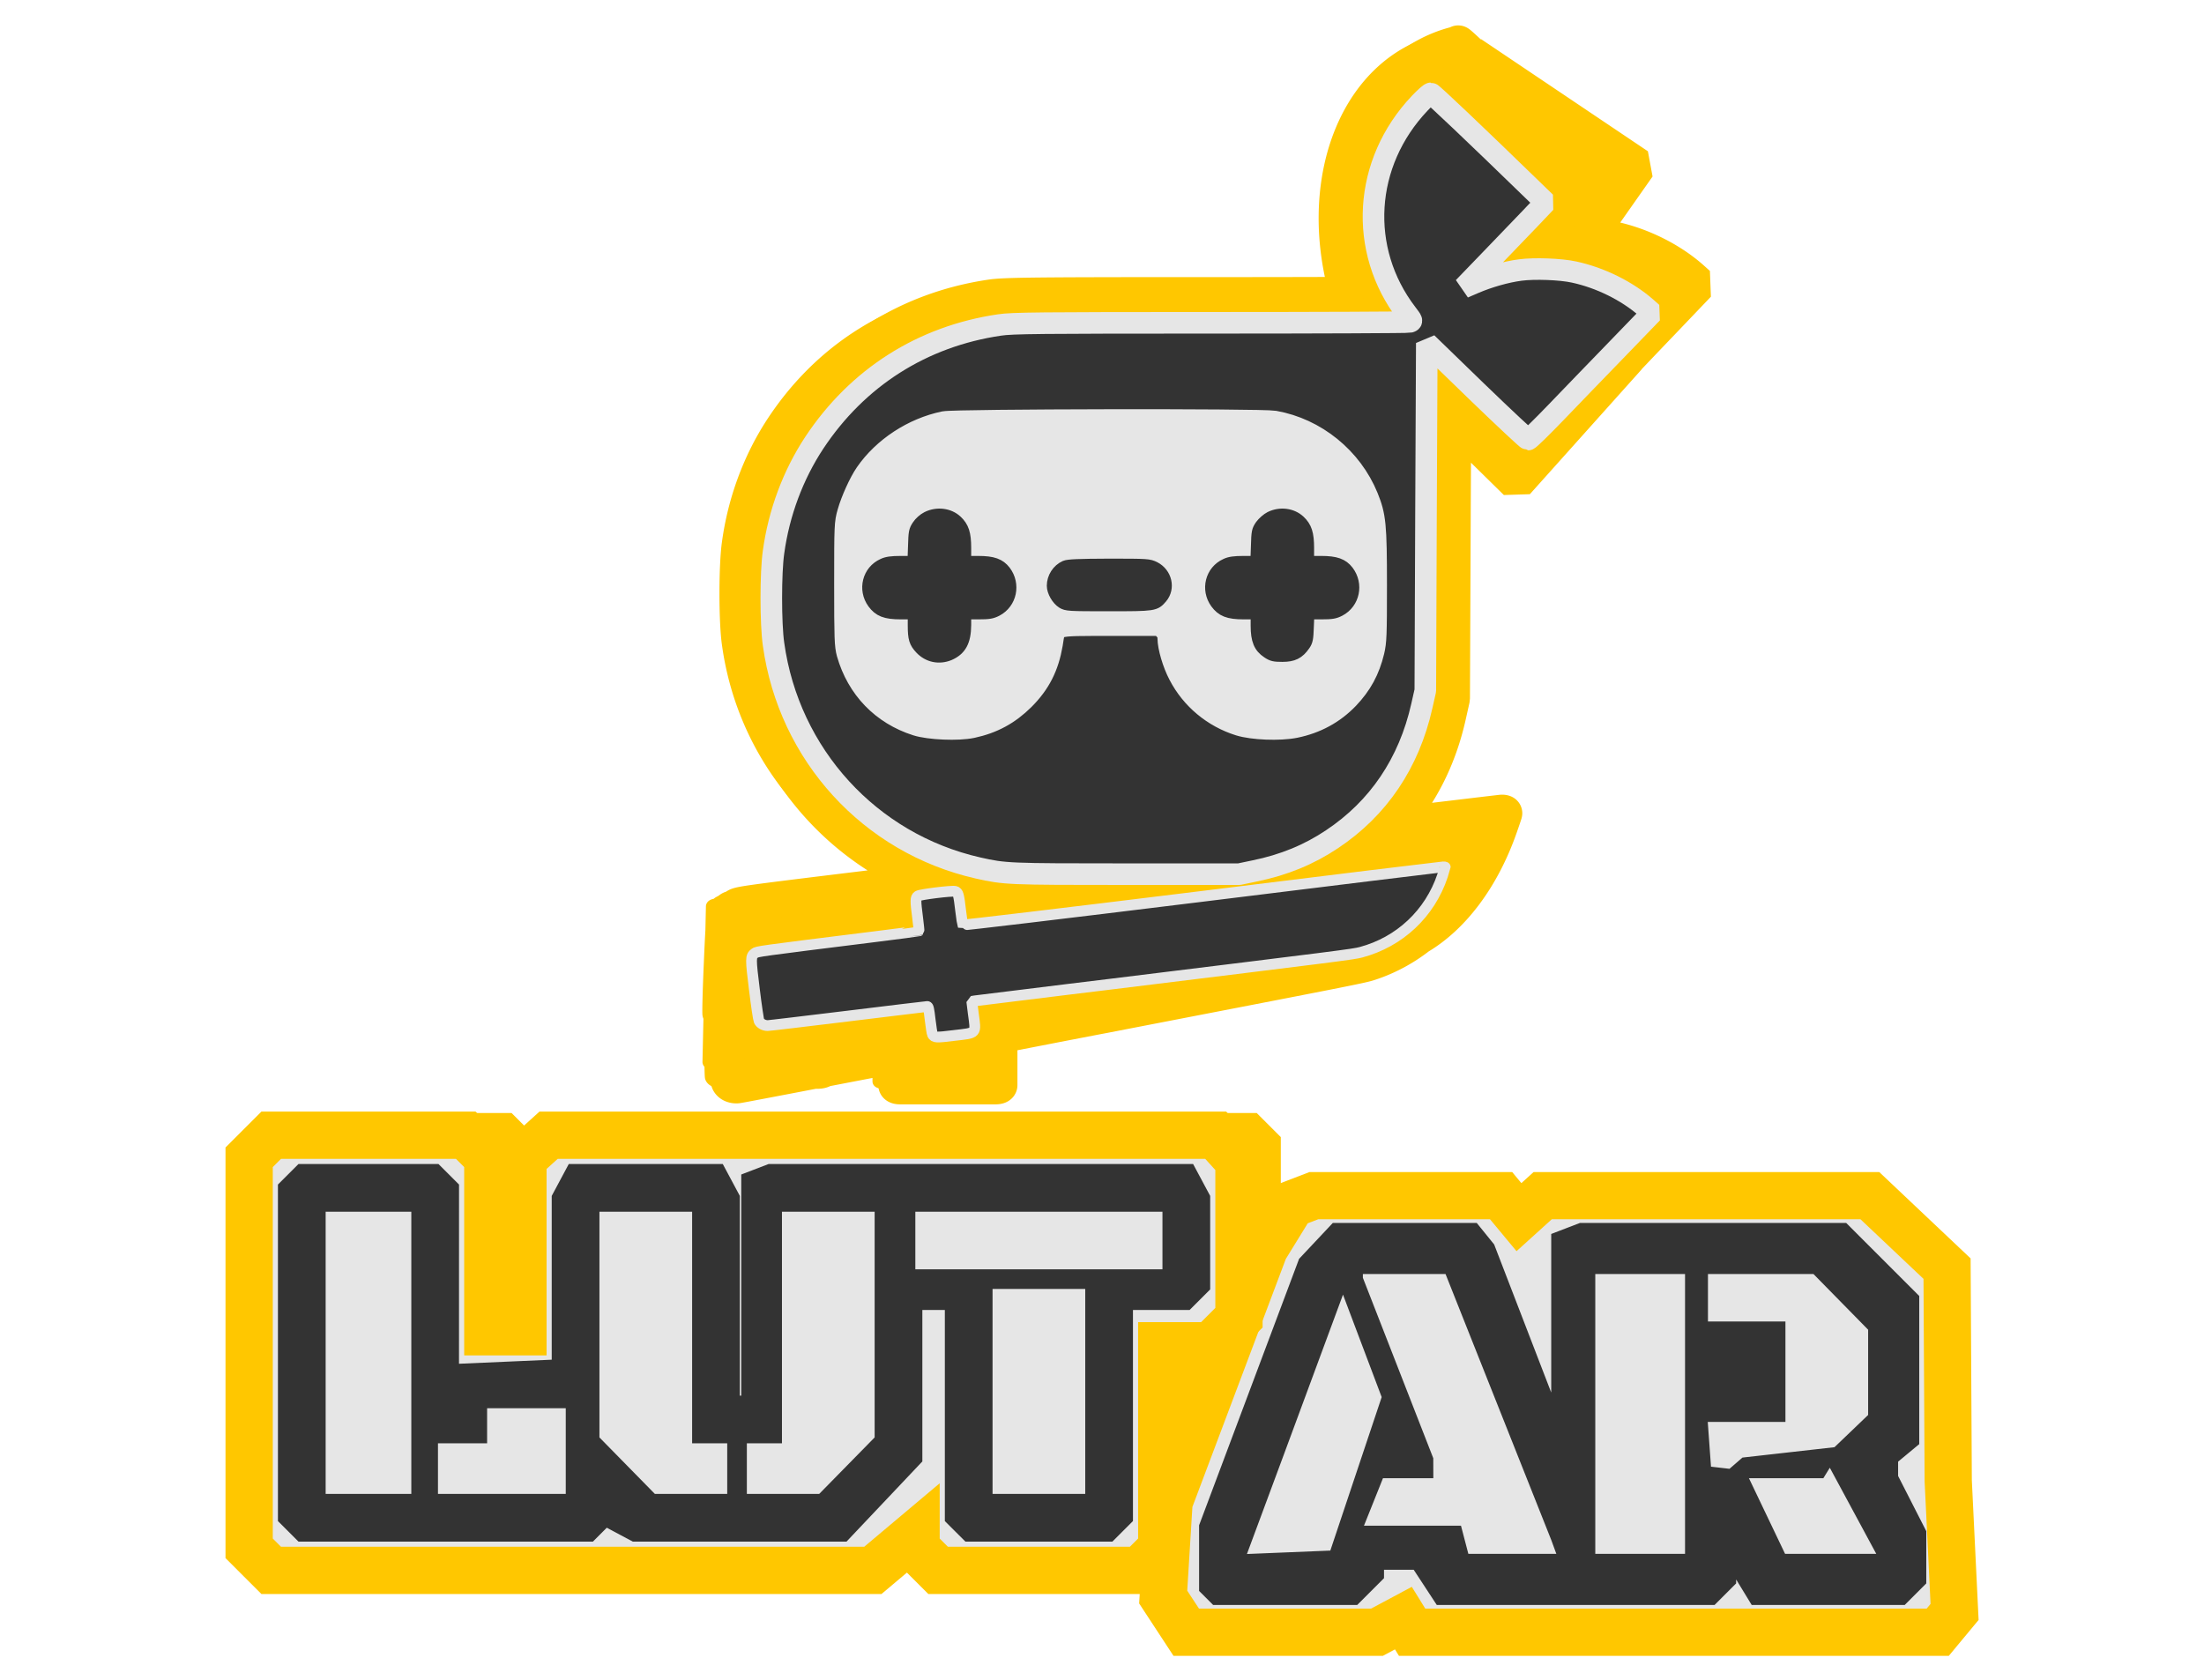 <?xml version="1.0" encoding="UTF-8" standalone="no"?>
<!-- Created with Inkscape (http://www.inkscape.org/) -->

<svg
   version="1.1"
   id="svg2"
   width="97.955"
   height="74.697"
   viewBox="0 0 97.955 74.697"
   sodipodi:docname="logo-full-vertical.svg"
   inkscape:version="1.1.2 (0a00cf5339, 2022-02-04)"
   xmlns:inkscape="http://www.inkscape.org/namespaces/inkscape"
   xmlns:sodipodi="http://sodipodi.sourceforge.net/DTD/sodipodi-0.dtd"
   xmlns="http://www.w3.org/2000/svg"
   xmlns:svg="http://www.w3.org/2000/svg">
  <defs
     id="defs6" />
  <sodipodi:namedview
     id="namedview4"
     pagecolor="#ffffff"
     bordercolor="#000000"
     borderopacity="0.25"
     inkscape:pageshadow="2"
     inkscape:pageopacity="0.0"
     inkscape:pagecheckerboard="0"
     showgrid="false"
     inkscape:showpageshadow="false"
     showborder="false"
     fit-margin-top="0"
     fit-margin-left="0"
     fit-margin-right="0"
     fit-margin-bottom="0"
     inkscape:zoom="5.6171876"
     inkscape:cx="46.286508"
     inkscape:cy="16.111265"
     inkscape:window-width="1920"
     inkscape:window-height="1066"
     inkscape:window-x="0"
     inkscape:window-y="0"
     inkscape:window-maximized="1"
     inkscape:current-layer="svg2" />
  <g
     id="g827"
     transform="matrix(2.237,0,0,2.237,722.631,34.048)"
     inkscape:export-filename="/home/andrii/Documents/Projects/Lutar/Design/LogoNinja/Restyle/logo-text-darktheme-restyle_big.png"
     inkscape:export-xdpi="96"
     inkscape:export-ydpi="96"
     style="display:none;stroke:#e6e6e6;stroke-opacity:1">
    <path
       id="path843"
       style="display:inline;fill:#ffc700;fill-opacity:1;stroke:#ffc700;stroke-width:1.33;stroke-opacity:1"
       d="M 3.178,0 1.59,1.59 0,3.178 V 41.047 78.918 l 1.59,1.588 1.588,1.59 H 60.438 117.699 l 3.67,-3.156 3.668,-3.158 1.408,2.826 1.406,2.826 20.309,0.365 18.418,0.332 v 0.592 9.188 L 168.668,94 l 2.09,2.09 h 19.111 19.111 l 0.893,-1.445 0.895,-1.445 1.445,1.445 1.445,1.445 h 49.58 49.578 l 2.141,-3.268 2.143,-3.27 -0.828,-9.033 -0.828,-9.033 -0.693,-21.945 -0.695,-21.945 -6.861,-6.982 -6.861,-6.982 H 268.967 237.6 l -1.453,1.453 -1.453,1.453 -2.717,-1.453 -2.715,-1.453 h -18.639 -18.641 l -3.186,4.322 -2.096,2.844 V 19.752 4.162 L 184.619,2.08 182.539,0 H 119.17 55.803 L 53.721,2.08 51.641,4.162 V 20.619 37.076 H 48.33 45.02 V 20.127 3.178 L 43.432,1.59 41.842,0 H 22.51 Z M 172.135,57.648 h 0.342 l -0.342,0.918 z"
       transform="matrix(0.752,0,0,0.752,-107.425,21.759)" />
    <path
       style="display:inline;fill:#e6e6e6;fill-opacity:1;stroke:#e6e6e6;stroke-opacity:1"
       d="M 18.655,93.171 17,91.343 V 84.691 78.04 L 24.184,58.77 31.368,39.5 33.803,36.25 36.237,33 H 50.547 64.857 l 1.472,1.472 1.472,1.472 1.222,-1.472 L 70.245,33 h 23.662 23.662 l 5.258,5.324 5.258,5.324 -0.065,14.926 -0.065,14.926 1.108,4.5 1.108,4.5 -0.551,4.856 -0.551,4.856 -1.157,1.394 L 126.755,95 H 89.578 52.4 L 51.313,93.913 50.226,92.826 49.554,93.913 48.882,95 H 34.596 20.31 Z"
       id="path841" />
    <path
       style="display:inline;opacity:1;fill:#e6e6e6;fill-opacity:1;stroke:#ffc700;stroke-width:6.705;stroke-miterlimit:4;stroke-dasharray:none;stroke-opacity:1"
       d="M 18.41,92.503 16.774,90.006 17.19,83.253 17.605,76.5 l 6.779,-18 6.779,-18 1.939,-3.151 1.939,-3.151 1.562,-0.599 L 38.164,33 h 13.296 13.296 l 1.266,1.525 1.266,1.525 1.685,-1.525 L 70.657,33 h 23.231 23.231 l 5.479,5.181 5.479,5.181 0.083,15.069 0.083,15.069 0.451,9.31 0.451,9.31 -1.195,1.44 L 126.755,95 H 89.437 52.118 L 51.498,93.997 50.879,92.995 49.005,93.997 47.131,95 H 33.589 20.046 Z"
       id="path839" />
    <path
       style="display:none;fill:#ffc700;fill-opacity:1;stroke:#e6e6e6;stroke-opacity:1"
       d="M 22.667,89.333 22,88.667 V 84.958 81.25 L 29.423,61.539 36.846,41.828 38.606,39.883 40.366,37.938 51.391,38.219 62.416,38.5 66.958,49.958 71.5,61.416 72,49.958 72.5,38.5 92.944,38.229 113.388,37.957 l 4.806,4.734 4.806,4.734 v 10.459 10.459 l -1.566,1.731 -1.566,1.731 2.566,5.065 L 125,81.934 V 84.767 87.6 l -1.2,1.2 -1.2,1.2 H 111.279 99.957 L 98.75,87.35 97.543,84.701 96.977,87.1 96.411,89.5 75.617,89.771 54.824,90.041 54.295,88.021 53.767,86 h -3.143 -3.143 l -1.249,2 -1.249,2 H 34.158 23.333 Z M 44.525,72.75 48.131,61.5 45.294,53.789 42.457,46.078 35.348,65.039 28.24,84 h 6.34 6.34 z M 73,83.715 V 83.431 L 65.194,63.965 57.388,44.5 51.194,44.202 45,43.905 45.002,44.702 45.004,45.5 50.002,58.313 55,71.126 v 0.377 0.377 L 51.344,72.19 47.689,72.5 46.397,76.25 45.105,80 h 6.831 6.831 l 0.523,2 0.523,2 H 66.406 73 Z M 91,64 V 44 H 84.5 78 v 20 20 h 6.5 6.5 z m 26.987,19.25 -0.013,-0.75 -3.349,-5.879 -3.349,-5.879 -0.698,1.129 L 109.882,73 H 104.941 100 v 0.565 0.565 l 2.123,4.935 L 104.246,84 H 111.123 118 l -0.013,-0.75 z m -18.638,-12.193 2.479,-0.943 5.128,-0.411 5.128,-0.411 2.957,-2.833 L 118,63.626 V 58.021 52.416 L 113.712,48.208 109.424,44 H 101.712 94 v 3.448 3.448 L 99.25,51.198 104.5,51.5 V 58 64.5 L 99.25,64.802 94,65.105 V 68.552 72 h 1.435 1.435 z M 99,58 v -1 h -1 -1 v 1 1 h 1 1 z"
       id="path837" />
    <path
       style="display:none;fill:#ffc700;fill-opacity:1;stroke:#e6e6e6;stroke-opacity:1"
       d="M 23.2,88.8 22,87.6 V 84.82 82.04 L 29.19,62.77 36.38,43.5 38.378,40.75 40.376,38 h 10.189 10.189 l 1.168,1.407 1.168,1.407 L 67.501,51.657 71.912,62.5 71.956,52.184 72,41.869 73.035,39.934 74.07,38 h 19.752 19.752 l 4.712,4.784 L 123,47.569 v 9.993 9.993 l -1.536,2.192 -1.536,2.192 2.088,4.093 2.088,4.093 -0.302,4.687 L 123.5,89.5 111.743,89.782 99.986,90.064 98.764,87.382 97.543,84.701 96.977,87.1 96.411,89.5 76.227,89.771 56.043,90.041 54.781,88.021 53.519,86 H 50.295 47.07 L 46,88 44.93,90 H 34.665 24.4 Z M 44.444,73.61 48,62.22 48.005,61.36 48.01,60.5 45.341,53.167 42.672,45.835 41.922,47.176 41.171,48.516 34.586,66.085 28,83.653 V 84.326 85 h 6.444 6.444 z M 72.966,83.75 72.931,82.5 65.196,63 57.46,43.5 50.73,43.204 44,42.909 l 0.01,0.296 0.01,0.296 5.421,14 5.421,14 -3.836,0.303 -3.836,0.303 -0.591,2.354 -0.591,2.354 -0.611,1.593 L 44.786,80 h 6.628 6.628 l 1.139,2.5 1.139,2.5 H 66.661 73 Z M 91.5,64 V 43.5 L 84.75,43.204 78,42.909 V 64 85.091 L 84.75,84.796 91.5,84.5 Z m 27.326,20.25 -0.341,-0.75 -3.166,-6.069 -3.166,-6.069 -6.327,0.439 -6.327,0.439 -0.315,0.279 -0.315,0.279 3.08,6.101 L 105.029,85 h 7.069 7.069 z M 100.5,71.052 l 4,-0.899 3.5,-0.267 3.5,-0.267 3.25,-3.006 3.25,-3.006 V 57.512 51.416 L 113.712,47.208 109.424,43 H 101.712 94 v 4 4 h 5 5 v 6.5 6.5 h -5 -5 v 4 4 l 1.25,-0.024 1.25,-0.024 4,-0.899 z M 99,58 v -1 h -1 -1 v 1 1 h 1 1 z"
       id="path835" />
    <path
       style="display:none;fill:#ffc700;fill-opacity:1;stroke:#e6e6e6;stroke-opacity:1"
       d="m 22.935,87.878 -1.136,-2.122 0.621,-3.107 0.621,-3.107 L 29.602,62.021 36.163,44.5 38.163,41.25 40.163,38 h 10.296 10.296 l 1.03,1.25 1.03,1.25 4.843,12 4.843,12 0.5,-13 0.5,-13 19.944,-0.272 19.944,-0.272 4.806,4.734 L 123,47.425 v 9.883 9.883 l -1.65,2.793 -1.65,2.793 2.207,3.57 2.207,3.57 -0.306,4.791 L 123.5,89.5 112.645,89.785 101.789,90.07 100.283,88.82 98.776,87.569 97.952,85.535 97.127,83.5 97.063,85.55 97,87.6 95.8,88.8 94.6,90 H 75.308 56.017 L 54.768,88 53.519,86 H 50.295 47.07 L 46,88 44.93,90 H 34.5 24.07 Z M 44.768,73.209 48.713,61.418 45.689,53.676 42.666,45.934 41.991,46.717 41.316,47.5 l -6.673,18 -6.673,18 0.015,0.75 L 28,85 h 6.412 6.412 z M 73.833,84.11 73.5,83.22 65.5,63.117 57.5,43.015 50.75,43.007 44,43 v 0.44 0.44 L 49.408,57.94 54.815,72 H 51.006 47.196 L 46.098,75.149 45,78.298 V 79.149 80 h 6.525 6.525 L 59,82.5 59.95,85 h 7.108 7.108 z M 92,64 V 43 h -7 -7 v 21 21 h 7 7 z m 27,20.393 v -0.607 l -3.75,-6.962 -3.75,-6.962 3.25,-2.754 3.25,-2.754 V 57.965 51.576 L 113.792,47.288 109.584,43 H 101.792 94 v 4.5 4.5 h 5 5 v 6 6 h -5 -5 v 4.128 4.128 l 4.25,-0.68 4.25,-0.68 4.406,-0.605 4.406,-0.605 -0.715,1.157 L 109.882,72 H 104.441 99 v 0.434 0.434 l 2.631,6.066 L 104.261,85 H 111.631 119 Z M 99,58 v -1 h -1 -1 v 1 1 h 1 1 z"
       id="path833" />
    <path
       style="display:none;fill:#ffc700;fill-opacity:1;stroke:#e6e6e6;stroke-opacity:1"
       d="M 23.667,89.333 23,88.667 23.006,84.083 23.013,79.5 29.943,61.132 36.874,42.763 39.111,40.382 41.349,38 h 9.703 9.703 l 1.03,1.25 1.03,1.25 4.843,12 4.843,12 0.5,-13 0.5,-13 19.77,-0.271 19.77,-0.271 4.98,4.658 L 123,47.274 V 57.514 67.755 L 121.5,69 l -1.5,1.245 0.004,1.628 0.004,1.628 2.047,3.357 2.047,3.357 -0.3,4.643 L 123.5,89.5 112.255,89.783 101.01,90.065 99.009,86.783 97.007,83.5 97.004,85.55 97,87.6 95.8,88.8 94.6,90 H 75.415 56.23 L 54.592,87.5 52.954,85 H 49.977 47 v 0.929 0.929 L 45.429,88.429 43.857,90 H 34.095 24.333 Z M 45.109,73.07 48.817,61.639 45.908,53.751 43,45.864 42.97,45.182 42.939,44.5 42.029,46.055 41.118,47.611 35.148,63.555 29.177,79.5 28.097,82.294 27.016,85.087 34.209,84.794 41.401,84.5 Z M 73.725,83.75 73.237,82.5 65.468,62.75 57.699,43 H 50.849 44 l 0.002,0.75 0.002,0.75 4.998,12.813 L 54,70.126 V 71.063 72 H 50.598 47.196 L 46.098,75.149 45,78.298 V 79.649 81 h 6.465 6.465 L 59,83 l 1.07,2 h 7.072 7.072 z M 92,63.956 V 42.912 L 84.75,43.206 77.5,43.5 77.228,62.971 76.955,82.441 77.446,83.721 77.937,85 H 84.969 92 Z m 27,20.519 v -0.525 l -3.445,-6.841 -3.445,-6.841 2.945,-2.821 L 118,64.626 v -6.605 -6.605 l -4.334,-4.253 -4.334,-4.253 -7.916,0.295 L 93.5,43.5 v 4 4 l 5.25,0.302 5.25,0.302 V 58 63.895 L 98.75,64.198 93.5,64.5 v 4 4 l 2.591,0.301 2.591,0.301 2.843,5.949 L 104.368,85 H 111.684 119 Z M 99.083,71.625 99.5,71.25 l 5.862,-0.711 5.862,-0.711 -0.671,1.086 L 109.882,72 h -5.608 -5.608 z M 99,58 v -1 h -1 -1 v 1 1 h 1 1 z"
       id="path831" />
    <path
       style="display:inline;fill:#333333;fill-opacity:1;stroke:#333333;stroke-width:2.256;stroke-miterlimit:4;stroke-dasharray:none;stroke-opacity:1"
       d="M 23.667,89.333 23,88.667 V 84.341 80.015 L 30.023,61.297 37.046,42.579 39.198,40.29 41.349,38 h 9.703 9.703 l 1.012,1.25 1.012,1.25 4.238,11 4.238,11 0.872,0.95 L 73,64.4 V 51.807 39.214 L 74.582,38.607 76.164,38 h 18.561 18.561 l 4.857,4.857 L 123,47.714 V 57.735 67.755 L 121.5,69 120,70.245 v 1.417 1.417 L 122,77 l 2,3.92 V 84.26 87.6 l -1.2,1.2 -1.2,1.2 H 111.285 100.971 L 98.989,86.75 97.007,83.5 97.004,85.55 97,87.6 95.8,88.8 94.6,90 H 75.415 56.23 L 54.592,87.5 52.954,85 H 49.977 47 v 0.929 0.929 L 45.429,88.429 43.857,90 H 34.095 24.333 Z M 45.161,73.042 48.994,61.585 45.846,53.243 42.698,44.902 42.003,45.701 41.308,46.5 37.055,58 32.802,69.5 29.91,77.294 27.018,85.087 34.174,84.794 41.329,84.5 Z M 73.572,83.25 72.931,81.5 65.281,62.25 57.631,43 H 50.815 44 v 0.937 0.937 L 48.998,57.687 53.996,70.5 l 0.002,0.75 L 54,72 H 50.609 47.217 L 45.609,76.02 44,80.04 V 80.52 81 h 7.094 7.094 l 0.523,2 0.523,2 h 7.49 7.49 z M 92,64 V 43 H 84.5 77 v 21 21 h 7.5 7.5 z m 23.968,13.678 -3.949,-7.322 2.991,-2.865 L 118,64.626 V 58.101 51.576 L 113.792,47.288 109.584,43 H 101.292 93 v 4.5 4.5 h 5.5 5.5 v 6 6 h -5.557 -5.557 l 0.307,4.25 0.307,4.25 2.591,0.301 2.591,0.301 2.843,5.949 L 104.368,85 h 7.775 7.775 z M 99.083,71.639 99.5,71.278 l 5.819,-0.656 5.819,-0.656 -0.628,1.017 L 109.882,72 h -5.608 -5.608 z M 99,58 v -1 h -1 -1 v 1 1 h 1 1 z"
       id="path829"
       inkscape:export-filename="/home/andrii/Documents/Projects/Lutar/Design/LogoNinja/Restyle/logo-text-white-restyle.png"
       inkscape:export-xdpi="96"
       inkscape:export-ydpi="96" />
  </g>
  <g
     id="g827-3"
     transform="matrix(2.227,0,0,2.227,414.209,15.087)"
     inkscape:export-filename="/home/andrii/Documents/Projects/Lutar/Design/LogoNinja/Restyle/logo-text-darktheme-restyle_big.png"
     inkscape:export-xdpi="96"
     inkscape:export-ydpi="96"
     style="display:none">
    <path
       style="display:none;fill:#ffc700;fill-opacity:1"
       d="M 26.571,93.429 25,91.857 V 64 36.143 L 26.571,34.571 28.143,33 H 42.371 56.6 l 1.2,1.2 1.2,1.2 V 48.2 61 H 61.5 64 V 48.571 36.143 L 65.571,34.571 67.143,33 H 115 162.857 l 1.571,1.571 L 166,36.143 V 48.015 59.887 L 163.777,61.443 161.555,63 H 158.277 155 V 77.429 91.857 L 153.429,93.429 151.857,95 H 137.5 123.143 L 121.571,93.429 120,91.857 V 90.84 89.822 L 116.923,92.411 113.847,95 H 70.995 28.143 Z"
       id="path841-7" />
    <path
       style="display:inline;fill:#e6e6e6;fill-opacity:1;stroke:#ffc700;stroke-width:6.735;stroke-miterlimit:4;stroke-dasharray:none;stroke-opacity:1"
       d="M 26.571,93.429 25,91.857 V 64 36.143 L 26.571,34.571 28.143,33 H 42 55.857 L 57.429,34.571 59,36.143 V 48.571 61 H 61.5 64 V 48.655 36.31 L 65.829,34.655 67.657,33 h 47.516 47.516 l 1.655,1.829 L 166,36.657 V 47.829 59 l -2,2 -2,2 H 158.5 155 V 77.429 91.857 L 153.429,93.429 151.857,95 H 137.5 123.143 L 121.571,93.429 120,91.857 V 90.84 89.822 L 116.923,92.411 113.847,95 H 70.995 28.143 Z"
       id="path839-5" />
    <path
       style="display:none;fill:#ffc700;fill-opacity:1"
       d="M 30.45,88.731 29.963,87.462 30.232,62.981 30.5,38.5 H 42 53.5 L 53.778,52.25 54.056,66 H 61.5 68.944 L 69.222,52.25 69.5,38.5 h 12 12 L 94.038,55 94.575,71.5 94.788,55.872 95,40.245 96.37,39.108 97.74,37.971 129.12,38.236 160.5,38.5 l 0.292,8.347 0.292,8.347 -1.164,1.403 L 158.755,58 h -4.352 -4.352 L 149.775,73.75 149.5,89.5 h -12 -12 L 125.225,73.75 124.949,58 H 122.475 120 V 69.288 80.575 L 115.216,85.288 110.431,90 H 94.416 78.4 L 77.313,88.913 76.226,87.826 75.554,88.913 74.882,90 H 52.91 30.937 Z M 49,64 V 44 H 42.5 36 v 20 20 h 6.5 6.5 z m 21,14 v -6 h -6 -6 v 2.5 2.5 h -3 -3 v 3.5 3.5 h 9 9 z m 23,2.5 V 77 H 90.5 88 V 60.5 44 H 81.5 75 V 60.208 76.416 L 78.703,80.208 82.406,84 H 87.703 93 Z M 110.208,80.297 114,76.594 V 60.297 44 H 107.5 101 V 60.5 77 H 98.5 96 v 3.5 3.5 h 5.208 5.208 z M 144,69.5 V 55 H 137.5 131 V 69.5 84 h 6.5 6.5 z M 155,48 V 44 H 137.5 120 v 4 4 h 17.5 17.5 z"
       id="path837-3" />
    <path
       style="display:none;fill:#ffc700;fill-opacity:1"
       d="M 30.45,88.731 29.963,87.462 30.232,62.981 30.5,38.5 H 42 53.5 L 53.778,52.25 54.056,66 H 61.528 69 V 53.2 40.4 l 1.2,-1.2 1.2,-1.2 h 10.1 10.1 l 1.2,1.2 1.2,1.2 0.2,15.55 L 94.4,71.5 94.95,56 95.5,40.5 96.309,39.25 97.118,38 H 127.859 158.6 l 1.2,1.2 1.2,1.2 v 7.765 7.765 L 159.066,56.965 157.131,58 h -3.54 -3.54 L 149.775,73.75 149.5,89.5 h -12 -12 L 125.225,73.75 124.949,58 H 122.475 120 V 69.143 80.286 L 115.143,85.143 110.286,90 H 94.343 78.4 L 77.313,88.913 76.226,87.826 75.554,88.913 74.882,90 H 52.91 30.937 Z M 49,63.954 V 42.909 L 42.25,43.204 35.5,43.5 35.23,64.25 34.959,85 H 41.98 49 Z M 70.5,78 V 71.5 L 64.25,71.202 58,70.905 V 73.952 77 H 54.5 51 v 4.036 4.036 L 60.75,84.786 70.5,84.5 Z M 93,81.07 V 77.139 L 90.75,76.82 88.5,76.5 88.226,59.75 87.952,43 H 81.476 75 V 59.712 76.424 L 79.208,80.712 83.416,85 H 88.208 93 Z M 109.792,80.712 114,76.424 V 59.712 43 h -6.476 -6.476 L 100.774,59.75 100.5,76.5 98.25,76.82 96,77.139 V 81.07 85 h 4.792 4.792 z M 144.777,69.75 145.053,55 H 137.527 130 v 14.333 14.333 l 0.708,0.708 0.708,0.708 6.542,-0.291 L 144.5,84.5 Z M 155,47.5 V 43 H 137.5 120 v 4.5 4.5 h 17.5 17.5 z"
       id="path835-5" />
    <path
       style="display:none;fill:#ffc700;fill-opacity:1"
       d="M 31.2,88.8 30,87.6 V 63.922 40.245 l 1.396,-1.159 1.396,-1.159 10.354,0.286 L 53.5,38.5 l 0.274,14 0.274,14 7.476,-0.329 L 69,65.842 V 53.121 40.4 L 70.2,39.2 71.4,38 H 81.665 91.93 L 92.965,39.934 94,41.869 94.19,56.684 94.38,71.5 94.94,56 95.5,40.5 96.309,39.25 97.118,38 H 127.859 158.6 l 1.2,1.2 1.2,1.2 -0.015,7.05 -0.015,7.05 -0.861,1.359 -0.861,1.359 -4.624,0.521 L 150,58.26 V 72.93 87.6 l -1.2,1.2 -1.2,1.2 H 137.5 127.4 L 126.2,88.8 125,87.6 V 72.8 58 H 122.5 120 V 69.003 80.007 L 115.184,85.003 110.368,90 H 95.118 79.869 l -2.042,-1.093 -2.042,-1.093 -1.093,1.093 L 73.6,90 H 53 32.4 Z M 49,64 V 43 h -7 -7 v 21 21 h 7 7 z M 71,78 V 71 H 64.5 58 V 73.5 76 H 54.5 51 v 4.5 4.5 h 10 10 z m 22.5,2.5 v -4 L 91.274,76.184 89.049,75.867 88.774,59.684 88.5,43.5 81.25,43.206 74,42.912 v 16.756 16.756 l 4.25,4.33 4.25,4.33 5.5,-0.292 L 93.5,84.5 Z M 110.873,80.522 115,76.045 V 59.522 43 h -7 -7 V 59.434 75.867 L 98.25,76.184 95.5,76.5 95.175,79.334 94.851,82.169 95.394,83.584 95.937,85 h 5.404 5.404 l 4.127,-4.478 z M 145,69.5 V 54 H 137.5 130 V 69.5 85 h 7.5 7.5 z m 11,-22 V 43 H 137.5 119 v 4.5 4.5 h 18.5 18.5 z"
       id="path833-6" />
    <path
       style="display:none;fill:#333333;fill-opacity:1"
       d="M 31.2,88.8 30,87.6 V 64 40.4 L 31.2,39.2 32.4,38 H 42 51.6 L 52.8,39.2 54,40.4 53.998,53.45 53.995,66.5 61.498,66.171 69,65.842 V 53.121 40.4 L 70.2,39.2 71.4,38 H 81.665 91.93 L 92.965,39.934 94,41.869 V 56.434 71 h 0.975 0.975 L 96.225,54.75 96.5,38.5 127.38,38.235 158.26,37.971 159.63,39.108 161,40.245 V 47.422 54.6 l -1.2,1.2 -1.2,1.2 h -4.3 -4.3 v 15.3 15.3 l -1.2,1.2 -1.2,1.2 H 137.5 127.4 L 126.2,88.8 125,87.6 V 72.3 57 h -2.5 -2.5 v 11.06 11.06 l -5.145,5.44 L 109.71,90 H 94.789 79.869 l -2.042,-1.093 -2.042,-1.093 -1.093,1.093 L 73.6,90 H 53 32.4 Z M 49,64 V 43 h -7 -7 v 21 21 h 7 7 z M 71,78 V 71 H 64.5 58 V 73.5 76 H 54.5 51 V 80.5 85 H 61 71 Z M 93.807,80.75 93.5,76.5 91.25,76.18 89,75.861 V 59.43 43 H 81.5 74 V 59.712 76.424 L 78.208,80.712 82.416,85 h 5.849 5.849 z M 110.792,80.712 115,76.424 V 59.668 42.912 L 107.75,43.206 100.5,43.5 100.225,59.75 99.95,76 H 97.475 95 v 4.5 4.5 h 5.792 5.792 z M 145,69.5 V 54 H 137.5 130 V 69.5 85 h 7.5 7.5 z M 155.805,47.75 156.11,43 H 137.555 119 v 4.333 4.333 l 0.689,0.689 0.689,0.689 17.561,-0.272 L 155.5,52.5 Z"
       id="path831-2" />
    <path
       style="display:inline;fill:#333333;fill-opacity:1;stroke:#333333;stroke-width:1.796;stroke-miterlimit:4;stroke-dasharray:none;stroke-opacity:1"
       d="M 31.2,88.8 30,87.6 V 64 40.4 L 31.2,39.2 32.4,38 H 42 51.6 L 52.8,39.2 54,40.4 53.998,53.45 53.995,66.5 61.498,66.171 69,65.842 V 53.855 41.869 L 70.035,39.934 71.07,38 H 81.5 91.93 L 92.965,39.934 94,41.869 V 56.434 71 h 1 1 V 55.107 39.214 L 97.582,38.607 99.164,38 h 29.883 29.883 l 1.035,1.934 L 161,41.869 V 48.234 54.6 l -1.2,1.2 -1.2,1.2 h -4.3 -4.3 v 15.3 15.3 l -1.2,1.2 -1.2,1.2 H 137.5 127.4 L 126.2,88.8 125,87.6 V 72.3 57 h -2.5 -2.5 v 11.06 11.06 l -5.145,5.44 L 109.71,90 H 94.789 79.869 l -2.042,-1.093 -2.042,-1.093 -1.093,1.093 L 73.6,90 H 53 32.4 Z M 49,64 V 43 h -7 -7 v 21 21 h 7 7 z M 71,78 V 71 H 64.5 58 V 73.5 76 H 54.5 51 v 4.5 4.5 h 10 10 z m 23,2.5 V 76 H 91.5 89 V 59.5 43 H 81.5 74 V 59.712 76.424 L 78.208,80.712 82.416,85 H 88.208 94 Z M 110.792,80.712 115,76.424 V 59.712 43 H 107.5 100 V 59.5 76 H 97.5 95 v 4.5 4.5 h 5.792 5.792 z M 145,69.5 V 54 H 137.5 130 V 69.5 85 h 7.5 7.5 z M 156,48 V 43 H 137.5 119 v 5 5 h 18.5 18.5 z"
       id="path829-9" />
  </g>
  <rect
     style="fill:none;fill-opacity:0.416;stroke:none;stroke-width:1.366;paint-order:fill markers stroke"
     id="rect1110"
     width="97.955"
     height="74.697"
     x="0"
     y="0" />
  <g
     paint-order="stroke"
     id="g33"
     transform="matrix(0.06,0,0,0.06,17.274,21.125)"
     style="display:inline">
    <g
       transform="matrix(0.982,0.062,-0.087,0.7,-57.426,264.339)"
       id="path_2"
       style="stroke:#ffc700;stroke-width:10.752;stroke-miterlimit:4;stroke-dasharray:none;stroke-opacity:1">
      <linearGradient
         id="SVGID_25083"
         gradientUnits="userSpaceOnUse"
         gradientTransform="translate(16.219,587.857)"
         x1="0"
         y1="0"
         x2="0"
         y2="126">
        <stop
           offset="0%"
           style="stop-color:rgb(250,217,97);stop-opacity: 1"
           id="stop25" />
        <stop
           offset="100%"
           style="stop-color:rgb(247,107,28);stop-opacity: 1"
           id="stop27" />
      </linearGradient>
      <path
         id="path1294"
         style="opacity:1;fill:#ffc700;fill-opacity:1;fill-rule:nonzero;stroke:#ffc700;stroke-width:10;stroke-linecap:butt;stroke-linejoin:miter;stroke-miterlimit:4;stroke-dasharray:none;stroke-dashoffset:0;stroke-opacity:1"
         d="m 607.289,2.082 c -0.263,0 -1.356,0.958 -2.217,1.645 L 604.875,3.047 A 184.693,139.98 71.408 0 0 519.613,210.361 c -30.943,0.111 -67.573,0.203 -110.24,0.203 -153.342,0 -177.689,0.246 -188.953,1.963 -69.525,10.301 -127.664,47.828 -166.424,107.184 -18.895,29.065 -31.612,63.401 -36.457,99.211 -2.665,18.641 -2.665,65 0,83.641 11.836,86.199 66.994,157.495 143.516,190.195 -0.06,0.691 -0.177,3.721 -0.217,3.77 -0.185,0.227 -18.681,2.628 -41.002,5.383 C 11.289,715.161 11.76,715.191 9.186,717.527 c -0.326,0.3 -0.59,0.611 -0.873,0.916 -2.221,0.175 -3.866,0.828 -3.885,1.693 l -0.434,19.98 c -0.396,6.644 -0.792,14.996 -1.289,27.082 -0.947,21.592 -1.431,40.711 -1.104,42.516 0.16,0.875 0.463,1.685 0.828,2.443 l -0.797,36.664 c -0.012,0.541 0.609,1.045 1.611,1.426 0.085,6.11 0.23,10.888 0.457,11.506 0.819,2.221 3.685,3.639 6.998,3.379 1.222,-0.096 31.264,-5.829 63.975,-12.113 l 1.895,0.059 c 2.705,0.084 4.936,-0.539 5.387,-1.438 32.594,-6.274 53.371,-10.256 60.432,-11.564 v 24.852 c 0,0.568 1.327,1.025 2.975,1.025 h 79.449 c 1.648,2e-5 2.975,-0.458 2.975,-1.025 v -41.193 c 15.328,-2.959 35.418,-6.835 46.59,-9.041 12.008,-2.302 28.685,-5.541 37.094,-7.131 203.4,-39.345 215.256,-41.633 222.266,-43.898 14.85,-4.809 28.729,-12.286 40.957,-21.791 28.353,-16.82 52.535,-49.08 67.133,-90.76 2.076,-5.936 3.815,-11.06 3.859,-11.414 0.029,-0.237 -0.88,-0.53 -2.068,-0.486 -0.511,-0.032 -62.596,7.462 -90.74,10.795 22.618,-24.815 38.338,-55.362 46.297,-91.156 l 3.148,-14.104 0.607,-157.832 0.336,-72.9 52.393,51.521 92.592,-103.465 a 182.932,138.542 47.639 0 0 -0.074,-0.066 c 9.511,-9.98 17.834,-18.756 26.145,-27.404 l 31.49,-32.988 -5.33,-4.785 c -17.321,-15.33 -41.18,-27.224 -64.678,-32.375 -5.298,-1.18 -12.868,-1.933 -20.668,-2.348 L 756.062,103.791 618.086,11.029 a 166.282,127.604 32.812 0 0 -0.287,0.473 C 611.809,5.884 607.639,2.082 607.289,2.082 Z M 583.277,198.715 c 0.799,1.12 1.496,2.282 2.33,3.387 0.724,0.96 0.66,1.025 1.189,1.742 a 182.932,138.542 47.639 0 0 -21.512,6.199 c -8.435,0.092 -11.719,0.191 -27.994,0.266 z M 318.227,298.895 c 71.342,-0.123 142.866,0.274 148.68,1.316 5.9,1.054 11.61,2.778 17.211,4.795 H 156.018 c 4.806,-1.737 9.673,-3.262 14.621,-4.303 5.087,-1.042 76.246,-1.686 147.588,-1.809 z M 99.219,349.203 V 542.938 C 92.377,533.663 87.155,522.939 83.793,511.023 c -1.938,-7.236 -2.182,-13.243 -2.182,-63.156 0,-53.347 0.122,-55.555 2.787,-64.998 2.848,-10.266 9.41,-25.078 14.82,-33.666 z"
         transform="matrix(0.904,-0.08,0.112,1.268,222.258,-861.114)" />
    </g>
    <g
       transform="translate(0,-67.706)"
       id="path"
       style="stroke:#333333;stroke-width:3.579;stroke-miterlimit:4;stroke-dasharray:none;stroke-opacity:1">
      <linearGradient
         id="SVGID_25081"
         gradientUnits="userSpaceOnUse"
         x1="0"
         y1="0"
         x2="0"
         y2="579">
        <stop
           offset="0%"
           style="stop-color:rgb(250,217,97);stop-opacity: 1"
           id="stop9" />
        <stop
           offset="100%"
           style="stop-color:rgb(247,107,28);stop-opacity: 1"
           id="stop11" />
      </linearGradient>
      <path
         style="opacity:1;fill:#333333;fill-opacity:1;fill-rule:nonzero;stroke:#333333;stroke-width:3.579;stroke-linecap:butt;stroke-linejoin:miter;stroke-miterlimit:4;stroke-dasharray:none;stroke-dashoffset:0;stroke-opacity:1"
         paint-order="stroke"
         d="m 750.519,-210.636 c -41.7,44 -45.7,108.5 -9.6,155.7 4.2,5.5 4.3,5.7 2.1,6.3 -1.2,0.3 -67.6,0.6 -147.6,0.6 -126.6,0 -146.7,0.2 -156,1.6 -57.4,8.4 -105.4,39 -137.4,87.4 -15.6,23.7 -26.1,51.7 -30.1,80.9 -2.2,15.2 -2.2,53 0,68.2 11.4,82 71.4,147.6 151.4,165.8 20,4.5 22.3,4.6 110,4.6 h 83.5 l 11.5,-2.4 c 21.6,-4.4 40.3,-12.1 57.3,-23.5 34.4,-22.9 57,-56.4 66.5,-98.6 l 2.6,-11.5 0.5,-128.7 0.6,-128.8 36.9,35.8 c 20.3,19.6 37.5,35.7 38.2,35.7 0.7,0 9.9,-9 20.5,-20 10.6,-11 30.9,-32.1 45.3,-46.9 l 26,-26.9 -4.4,-3.9 c -14.3,-12.5 -34,-22.2 -53.4,-26.4 -10,-2.2 -29.4,-2.9 -39.9,-1.5 -10.6,1.4 -23.5,5.1 -34,9.6 l -7.9,3.4 19,-19.7 c 10.4,-10.8 24,-25 30.3,-31.5 l 11.3,-11.9 -9.5,-9.2 c -42.5,-41.3 -74.4,-71.6 -75.4,-71.6 -0.7,0 -4.4,3.3 -8.3,7.4 z m -107.6,235.7 c 30.6,5.4 57.2,27 69,55.9 5.7,14.1 6.4,20.6 6.4,65.5 0,37.1 -0.2,41.8 -1.9,49 -3.4,14 -9.1,24.5 -18.9,34.8 -10.6,11 -23.6,18.1 -39.2,21.3 -11.5,2.3 -31.6,1.5 -41.5,-1.6 -19.2,-6 -35.3,-19.4 -44.5,-37.2 -4.4,-8.3 -8,-20.7 -8,-27 0,-3 -0.7,-4.6 -2.9,-6.9 l -2.9,-2.9 h -36.9 c -44.2,0.1 -40.9,-1 -43.4,14 -2.9,16.9 -9.1,29.2 -20.9,41 -11,10.9 -22.9,17.4 -38.3,20.7 -10.4,2.2 -31.7,1.3 -41.2,-1.7 -25.5,-8.1 -43.8,-27.1 -51.2,-53 -1.6,-5.9 -1.8,-10.8 -1.8,-51.5 0,-43.5 0.1,-45.3 2.3,-53 2.5,-8.9 8.5,-22.2 13.1,-28.9 13.1,-19 35,-33.3 58.1,-38.1 8.4,-1.7 235,-2.1 244.6,-0.4 z"
         stroke-linecap="round"
         id="path14" />
    </g>
    <g
       transform="translate(521.71,78.952)"
       id="path_1"
       style="fill:#333333;fill-opacity:1;stroke:#333333;stroke-width:3.579;stroke-miterlimit:4;stroke-dasharray:none;stroke-opacity:1">
      <linearGradient
         id="SVGID_25082"
         gradientUnits="userSpaceOnUse"
         gradientTransform="translate(72.32,310.925)"
         x1="0"
         y1="0"
         x2="0"
         y2="106">
        <stop
           offset="0%"
           style="stop-color:rgb(250,217,97);stop-opacity: 1"
           id="stop17" />
        <stop
           offset="100%"
           style="stop-color:rgb(247,107,28);stop-opacity: 1"
           id="stop19" />
      </linearGradient>
      <path
         style="opacity:1;fill:#333333;fill-opacity:1;fill-rule:nonzero;stroke:#333333;stroke-width:3.579;stroke-linecap:butt;stroke-linejoin:miter;stroke-miterlimit:4;stroke-dasharray:none;stroke-dashoffset:0;stroke-opacity:1"
         paint-order="stroke"
         transform="translate(-252.426,-363.972)"
         d="m 116.25,313.1 c -2.6,1.3 -5.5,3.9 -7,6.2 -2.5,3.7 -2.7,5.1 -3,15.4 l -0.4,11.3 h -9.1 c -6.8,0 -10.3,0.5 -13.2,1.9 -11.2,5 -14.7,19 -7.4,29.1 4.4,6 9.3,8 20.7,8 h 9.2 v 8.4 c 0,9.8 0.9,12.8 5.3,17.5 5.7,6 13.8,7.7 21.5,4.6 8.6,-3.7 12.1,-10 12.2,-22.3 V 385 h 9.3 c 7.9,0 10.1,-0.4 13.8,-2.3 10.8,-5.7 13.7,-19.7 6.2,-29.6 -4,-5.2 -9.2,-7.1 -20,-7.1 h -9.3 v -9.8 c 0,-10.8 -1.6,-15.7 -6.6,-20.4 -5.7,-5.3 -14.7,-6.4 -22.2,-2.7 z m 254.1,0 c -2.2,1.1 -5.4,3.9 -7,6.1 -2.6,3.8 -2.8,4.9 -3.1,15.5 l -0.4,11.3 h -9.1 c -6.8,0 -10.3,0.5 -13.2,1.9 -11.2,5 -14.7,19 -7.4,29.1 4.4,6 9.3,8 20.7,8 h 9.2 v 8.7 c 0,10.7 2.2,16.1 8.3,20.1 3.4,2.3 5.1,2.7 11.2,2.7 8.1,0 12.3,-2.1 16.6,-8.3 2.1,-3 2.4,-5 2.7,-13.4 l 0.4,-9.8 h 9.2 c 7.8,0 10,-0.4 13.7,-2.3 10.8,-5.7 13.7,-19.7 6.2,-29.6 -4,-5.2 -9.2,-7.1 -20,-7.1 h -9.3 v -9.8 c 0,-10.8 -1.6,-15.7 -6.6,-20.4 -5.7,-5.3 -14.7,-6.4 -22.1,-2.7 z m -151.8,36.3 c -5.7,2.5 -9.5,8.5 -9.5,14.7 0,4.4 3.5,10.4 7.3,12.8 3.3,2 4.7,2.1 34.6,2.1 34.1,0 34.4,-0.1 39.4,-5.9 6.1,-7.2 3.5,-18.4 -5.3,-22.9 -4.3,-2.1 -5.3,-2.2 -34,-2.2 -22.3,0.1 -30.2,0.4 -32.5,1.4 z"
         stroke-linecap="round"
         id="path22" />
    </g>
    <path
       style="opacity:1;fill:#333333;fill-opacity:1;fill-rule:nonzero;stroke:#333333;stroke-width:1.79;stroke-linecap:butt;stroke-linejoin:miter;stroke-miterlimit:4;stroke-dasharray:none;stroke-dashoffset:0;stroke-opacity:1"
       paint-order="stroke"
       d="m 589.177,309.224 c -107.149,13.177 -176.888,21.468 -177.081,21.147 -0.193,-0.386 -0.9,-5.078 -1.543,-10.413 -1.414,-12.148 -1.864,-13.883 -4.113,-14.462 -2.507,-0.643 -25.839,2.25 -27.575,3.407 -1.864,1.157 -1.864,3.535 -0.193,16.326 0.643,5.142 1.093,9.449 0.964,9.577 -0.128,0.129 -14.976,2.057 -32.909,4.307 -87.223,10.862 -86.837,10.862 -88.701,12.212 -3.15,2.314 -3.15,3.921 -0.257,27.06 1.414,11.699 2.956,22.047 3.406,23.011 0.964,2.057 3.6,3.536 6.428,3.536 1.157,0 28.024,-3.214 59.648,-7.071 31.624,-3.856 57.977,-7.07 58.556,-7.07 0.771,0 1.221,1.864 2.121,9.77 0.643,5.399 1.414,10.348 1.736,10.927 1.285,2.378 2.571,2.442 16.069,0.771 17.226,-2.057 16.197,-0.9 14.14,-16.455 l -1.092,-8.806 2.249,-0.385 c 1.286,-0.193 13.048,-1.671 26.096,-3.214 13.113,-1.607 32.01,-3.921 42.101,-5.206 10.092,-1.222 24.104,-2.957 31.174,-3.793 170.911,-21.018 180.874,-22.239 186.659,-23.782 28.603,-7.649 51.035,-28.667 60.419,-56.756 1.093,-3.278 1.993,-6.106 1.993,-6.299 0,-0.129 -0.771,-0.257 -1.736,-0.193 -1.028,0 -81.309,9.834 -178.559,21.854 z"
       stroke-linecap="round"
       id="path30" />
  </g>
  <g
     paint-order="stroke"
     id="g33-3"
     transform="matrix(0.06,0,0,0.06,18.064,21.294)"
     style="display:inline;stroke-width:5.328;stroke-miterlimit:4;stroke-dasharray:none"
     inkscape:export-filename="/home/andrii/Documents/Projects/Lutar/Design/LogoNinja/Restyle/logofull-horizontal-lighttheme-restyle_big.png"
     inkscape:export-xdpi="96"
     inkscape:export-ydpi="96">
    <g
       transform="matrix(0.982,0.062,-0.087,0.7,-57.426,264.339)"
       id="path_2-6"
       style="stroke:#ececec;stroke-width:32.007;stroke-linecap:square;stroke-linejoin:bevel;stroke-miterlimit:4;stroke-dasharray:none;stroke-opacity:1">
      <linearGradient
         id="linearGradient864"
         gradientUnits="userSpaceOnUse"
         gradientTransform="translate(16.219,587.857)"
         x1="0"
         y1="0"
         x2="0"
         y2="126">
        <stop
           offset="0%"
           style="stop-color:rgb(250,217,97);stop-opacity: 1"
           id="stop25-7" />
        <stop
           offset="100%"
           style="stop-color:rgb(247,107,28);stop-opacity: 1"
           id="stop27-5" />
      </linearGradient>
      <path
         id="path1294-3"
         style="opacity:1;fill:#ffc700;fill-opacity:1;fill-rule:nonzero;stroke:#ffc700;stroke-width:29.768;stroke-linecap:square;stroke-linejoin:bevel;stroke-miterlimit:4;stroke-dasharray:none;stroke-dashoffset:0;stroke-opacity:1"
         d="m 607.289,2.082 c -0.263,0 -1.356,0.958 -2.217,1.645 L 604.875,3.047 A 184.693,139.98 71.408 0 0 519.613,210.361 c -30.943,0.111 -67.573,0.203 -110.24,0.203 -153.342,0 -177.689,0.246 -188.953,1.963 -69.525,10.301 -127.664,47.828 -166.424,107.184 -18.895,29.065 -31.612,63.401 -36.457,99.211 -2.665,18.641 -2.665,65 0,83.641 11.836,86.199 66.994,157.495 143.516,190.195 -0.06,0.691 -0.177,3.721 -0.217,3.77 -0.185,0.227 -18.681,2.628 -41.002,5.383 C 11.289,715.161 11.76,715.191 9.186,717.527 c -0.326,0.3 -0.59,0.611 -0.873,0.916 -2.221,0.175 -3.866,0.828 -3.885,1.693 l -0.434,19.98 c -0.396,6.644 -0.792,14.996 -1.289,27.082 -0.947,21.592 -1.431,40.711 -1.104,42.516 0.16,0.875 0.463,1.685 0.828,2.443 l -0.797,36.664 c -0.012,0.541 0.609,1.045 1.611,1.426 0.085,6.11 0.23,10.888 0.457,11.506 0.819,2.221 3.685,3.639 6.998,3.379 1.222,-0.096 31.264,-5.829 63.975,-12.113 l 1.895,0.059 c 2.705,0.084 4.936,-0.539 5.387,-1.438 32.594,-6.274 53.371,-10.256 60.432,-11.564 v 24.852 c 0,0.568 1.327,1.025 2.975,1.025 h 79.449 c 1.648,2e-5 2.975,-0.458 2.975,-1.025 v -41.193 c 15.328,-2.959 35.418,-6.835 46.59,-9.041 12.008,-2.302 28.685,-5.541 37.094,-7.131 203.4,-39.345 215.256,-41.633 222.266,-43.898 14.85,-4.809 28.729,-12.286 40.957,-21.791 28.353,-16.82 52.535,-49.08 67.133,-90.76 2.076,-5.936 3.815,-11.06 3.859,-11.414 0.029,-0.237 -0.88,-0.53 -2.068,-0.486 -0.511,-0.032 -62.596,7.462 -90.74,10.795 22.618,-24.815 38.338,-55.362 46.297,-91.156 l 3.148,-14.104 0.607,-157.832 0.336,-72.9 52.393,51.521 92.592,-103.465 a 182.932,138.542 47.639 0 0 -0.074,-0.066 c 9.511,-9.98 17.834,-18.756 26.145,-27.404 l 31.49,-32.988 -5.33,-4.785 c -17.321,-15.33 -41.18,-27.224 -64.678,-32.375 -5.298,-1.18 -12.868,-1.933 -20.668,-2.348 L 756.062,103.791 618.086,11.029 a 166.282,127.604 32.812 0 0 -0.287,0.473 C 611.809,5.884 607.639,2.082 607.289,2.082 Z M 583.277,198.715 c 0.799,1.12 1.496,2.282 2.33,3.387 0.724,0.96 0.66,1.025 1.189,1.742 a 182.932,138.542 47.639 0 0 -21.512,6.199 c -8.435,0.092 -11.719,0.191 -27.994,0.266 z M 318.227,298.895 c 71.342,-0.123 142.866,0.274 148.68,1.316 5.9,1.054 11.61,2.778 17.211,4.795 H 156.018 c 4.806,-1.737 9.673,-3.262 14.621,-4.303 5.087,-1.042 76.246,-1.686 147.588,-1.809 z M 99.219,349.203 V 542.938 C 92.377,533.663 87.155,522.939 83.793,511.023 c -1.938,-7.236 -2.182,-13.243 -2.182,-63.156 0,-53.347 0.122,-55.555 2.787,-64.998 2.848,-10.266 9.41,-25.078 14.82,-33.666 z"
         transform="matrix(0.904,-0.08,0.112,1.268,222.258,-861.114)" />
    </g>
    <rect
       style="opacity:1;fill:#e6e6e6;fill-opacity:1;stroke:#e6e6e6;stroke-width:0;stroke-linecap:square;stroke-linejoin:bevel;stroke-miterlimit:4;stroke-dasharray:none;stroke-opacity:1;paint-order:normal"
       id="rect5581"
       width="415.347"
       height="239.509"
       x="324.647"
       y="-44.866"
       ry="7.008" />
    <g
       transform="translate(521.71,78.952)"
       id="path_1-5"
       style="fill:#333333;fill-opacity:1;stroke:#333333;stroke-width:7.992;stroke-linecap:square;stroke-linejoin:bevel;stroke-miterlimit:4;stroke-dasharray:none;stroke-opacity:1">
      <linearGradient
         id="linearGradient871"
         gradientUnits="userSpaceOnUse"
         gradientTransform="translate(72.32,310.925)"
         x1="0"
         y1="0"
         x2="0"
         y2="106">
        <stop
           offset="0%"
           style="stop-color:rgb(250,217,97);stop-opacity: 1"
           id="stop17-6" />
        <stop
           offset="100%"
           style="stop-color:rgb(247,107,28);stop-opacity: 1"
           id="stop19-2" />
      </linearGradient>
      <path
         style="opacity:1;fill:#333333;fill-opacity:1;fill-rule:nonzero;stroke:#333333;stroke-width:7.992;stroke-linecap:square;stroke-linejoin:bevel;stroke-miterlimit:4;stroke-dasharray:none;stroke-dashoffset:0;stroke-opacity:1"
         paint-order="stroke"
         transform="translate(-252.426,-363.972)"
         d="m 116.25,313.1 c -2.6,1.3 -5.5,3.9 -7,6.2 -2.5,3.7 -2.7,5.1 -3,15.4 l -0.4,11.3 h -9.1 c -6.8,0 -10.3,0.5 -13.2,1.9 -11.2,5 -14.7,19 -7.4,29.1 4.4,6 9.3,8 20.7,8 h 9.2 v 8.4 c 0,9.8 0.9,12.8 5.3,17.5 5.7,6 13.8,7.7 21.5,4.6 8.6,-3.7 12.1,-10 12.2,-22.3 V 385 h 9.3 c 7.9,0 10.1,-0.4 13.8,-2.3 10.8,-5.7 13.7,-19.7 6.2,-29.6 -4,-5.2 -9.2,-7.1 -20,-7.1 h -9.3 v -9.8 c 0,-10.8 -1.6,-15.7 -6.6,-20.4 -5.7,-5.3 -14.7,-6.4 -22.2,-2.7 z m 254.1,0 c -2.2,1.1 -5.4,3.9 -7,6.1 -2.6,3.8 -2.8,4.9 -3.1,15.5 l -0.4,11.3 h -9.1 c -6.8,0 -10.3,0.5 -13.2,1.9 -11.2,5 -14.7,19 -7.4,29.1 4.4,6 9.3,8 20.7,8 h 9.2 v 8.7 c 0,10.7 2.2,16.1 8.3,20.1 3.4,2.3 5.1,2.7 11.2,2.7 8.1,0 12.3,-2.1 16.6,-8.3 2.1,-3 2.4,-5 2.7,-13.4 l 0.4,-9.8 h 9.2 c 7.8,0 10,-0.4 13.7,-2.3 10.8,-5.7 13.7,-19.7 6.2,-29.6 -4,-5.2 -9.2,-7.1 -20,-7.1 h -9.3 v -9.8 c 0,-10.8 -1.6,-15.7 -6.6,-20.4 -5.7,-5.3 -14.7,-6.4 -22.1,-2.7 z m -151.8,36.3 c -5.7,2.5 -9.5,8.5 -9.5,14.7 0,4.4 3.5,10.4 7.3,12.8 3.3,2 4.7,2.1 34.6,2.1 34.1,0 34.4,-0.1 39.4,-5.9 6.1,-7.2 3.5,-18.4 -5.3,-22.9 -4.3,-2.1 -5.3,-2.2 -34,-2.2 -22.3,0.1 -30.2,0.4 -32.5,1.4 z"
         stroke-linecap="round"
         id="path22-9" />
    </g>
    <g
       transform="translate(0,-67.706)"
       id="path-1"
       style="stroke:#e6e6e6;stroke-width:15.983;stroke-linecap:square;stroke-linejoin:bevel;stroke-miterlimit:4;stroke-dasharray:none;stroke-opacity:1">
      <linearGradient
         id="linearGradient877"
         gradientUnits="userSpaceOnUse"
         x1="0"
         y1="0"
         x2="0"
         y2="579">
        <stop
           offset="0%"
           style="stop-color:rgb(250,217,97);stop-opacity: 1"
           id="stop9-2" />
        <stop
           offset="100%"
           style="stop-color:rgb(247,107,28);stop-opacity: 1"
           id="stop11-7" />
      </linearGradient>
      <path
         style="opacity:1;fill:#333333;fill-opacity:1;fill-rule:nonzero;stroke:#e6e6e6;stroke-width:15.983;stroke-linecap:square;stroke-linejoin:bevel;stroke-miterlimit:4;stroke-dasharray:none;stroke-dashoffset:0;stroke-opacity:1"
         paint-order="stroke"
         d="m 750.519,-210.636 c -41.7,44 -45.7,108.5 -9.6,155.7 4.2,5.5 4.3,5.7 2.1,6.3 -1.2,0.3 -67.6,0.6 -147.6,0.6 -126.6,0 -146.7,0.2 -156,1.6 -57.4,8.4 -105.4,39 -137.4,87.4 -15.6,23.7 -26.1,51.7 -30.1,80.9 -2.2,15.2 -2.2,53 0,68.2 11.4,82 71.4,147.6 151.4,165.8 20,4.5 22.3,4.6 110,4.6 h 83.5 l 11.5,-2.4 c 21.6,-4.4 40.3,-12.1 57.3,-23.5 34.4,-22.9 57,-56.4 66.5,-98.6 l 2.6,-11.5 0.5,-128.7 0.6,-128.8 36.9,35.8 c 20.3,19.6 37.5,35.7 38.2,35.7 0.7,0 9.9,-9 20.5,-20 10.6,-11 30.9,-32.1 45.3,-46.9 l 26,-26.9 -4.4,-3.9 c -14.3,-12.5 -34,-22.2 -53.4,-26.4 -10,-2.2 -29.4,-2.9 -39.9,-1.5 -10.6,1.4 -23.5,5.1 -34,9.6 l -7.9,3.4 19,-19.7 c 10.4,-10.8 24,-25 30.3,-31.5 l 11.3,-11.9 -9.5,-9.2 c -42.5,-41.3 -74.4,-71.6 -75.4,-71.6 -0.7,0 -4.4,3.3 -8.3,7.4 z m -107.6,235.7 c 30.6,5.4 57.2,27 69,55.9 5.7,14.1 6.4,20.6 6.4,65.5 0,37.1 -0.2,41.8 -1.9,49 -3.4,14 -9.1,24.5 -18.9,34.8 -10.6,11 -23.6,18.1 -39.2,21.3 -11.5,2.3 -31.6,1.5 -41.5,-1.6 -19.2,-6 -35.3,-19.4 -44.5,-37.2 -4.4,-8.3 -8,-20.7 -8,-27 0,-3 -0.7,-4.6 -2.9,-6.9 l -2.9,-2.9 h -36.9 c -44.2,0.1 -40.9,-1 -43.4,14 -2.9,16.9 -9.1,29.2 -20.9,41 -11,10.9 -22.9,17.4 -38.3,20.7 -10.4,2.2 -31.7,1.3 -41.2,-1.7 -25.5,-8.1 -43.8,-27.1 -51.2,-53 -1.6,-5.9 -1.8,-10.8 -1.8,-51.5 0,-43.5 0.1,-45.3 2.3,-53 2.5,-8.9 8.5,-22.2 13.1,-28.9 13.1,-19 35,-33.3 58.1,-38.1 8.4,-1.7 235,-2.1 244.6,-0.4 z"
         stroke-linecap="round"
         id="path14-0" />
    </g>
    <path
       style="opacity:1;fill:#333333;fill-opacity:1;fill-rule:nonzero;stroke:#e6e6e6;stroke-width:7.992;stroke-linecap:square;stroke-linejoin:bevel;stroke-miterlimit:4;stroke-dasharray:none;stroke-dashoffset:0;stroke-opacity:1;paint-order:normal"
       paint-order="stroke"
       d="m 589.177,309.224 c -107.149,13.177 -176.888,21.468 -177.081,21.147 -0.193,-0.386 -0.9,-5.078 -1.543,-10.413 -1.414,-12.148 -1.864,-13.883 -4.113,-14.462 -2.507,-0.643 -25.839,2.25 -27.575,3.407 -1.864,1.157 -1.864,3.535 -0.193,16.326 0.643,5.142 1.093,9.449 0.964,9.577 -0.128,0.129 -14.976,2.057 -32.909,4.307 -87.223,10.862 -86.837,10.862 -88.701,12.212 -3.15,2.314 -3.15,3.921 -0.257,27.06 1.414,11.699 2.956,22.047 3.406,23.011 0.964,2.057 3.6,3.536 6.428,3.536 1.157,0 28.024,-3.214 59.648,-7.071 31.624,-3.856 57.977,-7.07 58.556,-7.07 0.771,0 1.221,1.864 2.121,9.77 0.643,5.399 1.414,10.348 1.736,10.927 1.285,2.378 2.571,2.442 16.069,0.771 17.226,-2.057 16.197,-0.9 14.14,-16.455 l -1.092,-8.806 2.249,-0.385 c 1.286,-0.193 13.048,-1.671 26.096,-3.214 13.113,-1.607 32.01,-3.921 42.101,-5.206 10.092,-1.222 24.104,-2.957 31.174,-3.793 170.911,-21.018 180.874,-22.239 186.659,-23.782 28.603,-7.649 51.035,-28.667 60.419,-56.756 1.093,-3.278 1.993,-6.106 1.993,-6.299 0,-0.129 -0.771,-0.257 -1.736,-0.193 -1.028,0 -81.309,9.834 -178.559,21.854 z"
       stroke-linecap="round"
       id="path30-9" />
  </g>
  <g
     id="g827-36"
     transform="matrix(0.313,0,0,0.313,46.447,42.822)"
     inkscape:export-filename="/home/andrii/Documents/Projects/Lutar/Design/LogoNinja/Restyle/logo-text-darktheme-restyle_big.png"
     inkscape:export-xdpi="96"
     inkscape:export-ydpi="96"
     style="stroke:#e6e6e6;stroke-opacity:1">
    <path
       id="path843-7"
       style="display:inline;fill:#ffc700;fill-opacity:1;stroke:#ffc700;stroke-width:1.33;stroke-opacity:1"
       d="M 3.178,0 1.59,1.59 0,3.178 V 41.047 78.918 l 1.59,1.588 1.588,1.59 H 60.438 117.699 l 3.67,-3.156 3.668,-3.158 1.408,2.826 1.406,2.826 20.309,0.365 18.418,0.332 v 0.592 9.188 L 168.668,94 l 2.09,2.09 h 19.111 19.111 l 0.893,-1.445 0.895,-1.445 1.445,1.445 1.445,1.445 h 49.58 49.578 l 2.141,-3.268 2.143,-3.27 -0.828,-9.033 -0.828,-9.033 -0.693,-21.945 -0.695,-21.945 -6.861,-6.982 -6.861,-6.982 H 268.967 237.6 l -1.453,1.453 -1.453,1.453 -2.717,-1.453 -2.715,-1.453 h -18.639 -18.641 l -3.186,4.322 -2.096,2.844 V 19.752 4.162 L 184.619,2.08 182.539,0 H 119.17 55.803 L 53.721,2.08 51.641,4.162 V 20.619 37.076 H 48.33 45.02 V 20.127 3.178 L 43.432,1.59 41.842,0 H 22.51 Z M 172.135,57.648 h 0.342 l -0.342,0.918 z"
       transform="matrix(0.752,0,0,0.752,-107.425,21.759)" />
    <path
       style="display:inline;fill:#e6e6e6;fill-opacity:1;stroke:#e6e6e6;stroke-opacity:1"
       d="M 18.655,93.171 17,91.343 V 84.691 78.04 L 24.184,58.77 31.368,39.5 33.803,36.25 36.237,33 H 50.547 64.857 l 1.472,1.472 1.472,1.472 1.222,-1.472 L 70.245,33 h 23.662 23.662 l 5.258,5.324 5.258,5.324 -0.065,14.926 -0.065,14.926 1.108,4.5 1.108,4.5 -0.551,4.856 -0.551,4.856 -1.157,1.394 L 126.755,95 H 89.578 52.4 L 51.313,93.913 50.226,92.826 49.554,93.913 48.882,95 H 34.596 20.31 Z"
       id="path841-5" />
    <path
       style="display:inline;opacity:1;fill:#e6e6e6;fill-opacity:1;stroke:#ffc700;stroke-width:6.705;stroke-miterlimit:4;stroke-dasharray:none;stroke-opacity:1"
       d="M 18.41,92.503 16.774,90.006 17.19,83.253 17.605,76.5 l 6.779,-18 6.779,-18 1.939,-3.151 1.939,-3.151 1.562,-0.599 L 38.164,33 h 13.296 13.296 l 1.266,1.525 1.266,1.525 1.685,-1.525 L 70.657,33 h 23.231 23.231 l 5.479,5.181 5.479,5.181 0.083,15.069 0.083,15.069 0.451,9.31 0.451,9.31 -1.195,1.44 L 126.755,95 H 89.437 52.118 L 51.498,93.997 50.879,92.995 49.005,93.997 47.131,95 H 33.589 20.046 Z"
       id="path839-3" />
    <path
       style="display:none;fill:#ffc700;fill-opacity:1;stroke:#e6e6e6;stroke-opacity:1"
       d="M 22.667,89.333 22,88.667 V 84.958 81.25 L 29.423,61.539 36.846,41.828 38.606,39.883 40.366,37.938 51.391,38.219 62.416,38.5 66.958,49.958 71.5,61.416 72,49.958 72.5,38.5 92.944,38.229 113.388,37.957 l 4.806,4.734 4.806,4.734 v 10.459 10.459 l -1.566,1.731 -1.566,1.731 2.566,5.065 L 125,81.934 V 84.767 87.6 l -1.2,1.2 -1.2,1.2 H 111.279 99.957 L 98.75,87.35 97.543,84.701 96.977,87.1 96.411,89.5 75.617,89.771 54.824,90.041 54.295,88.021 53.767,86 h -3.143 -3.143 l -1.249,2 -1.249,2 H 34.158 23.333 Z M 44.525,72.75 48.131,61.5 45.294,53.789 42.457,46.078 35.348,65.039 28.24,84 h 6.34 6.34 z M 73,83.715 V 83.431 L 65.194,63.965 57.388,44.5 51.194,44.202 45,43.905 45.002,44.702 45.004,45.5 50.002,58.313 55,71.126 v 0.377 0.377 L 51.344,72.19 47.689,72.5 46.397,76.25 45.105,80 h 6.831 6.831 l 0.523,2 0.523,2 H 66.406 73 Z M 91,64 V 44 H 84.5 78 v 20 20 h 6.5 6.5 z m 26.987,19.25 -0.013,-0.75 -3.349,-5.879 -3.349,-5.879 -0.698,1.129 L 109.882,73 H 104.941 100 v 0.565 0.565 l 2.123,4.935 L 104.246,84 H 111.123 118 l -0.013,-0.75 z m -18.638,-12.193 2.479,-0.943 5.128,-0.411 5.128,-0.411 2.957,-2.833 L 118,63.626 V 58.021 52.416 L 113.712,48.208 109.424,44 H 101.712 94 v 3.448 3.448 L 99.25,51.198 104.5,51.5 V 58 64.5 L 99.25,64.802 94,65.105 V 68.552 72 h 1.435 1.435 z M 99,58 v -1 h -1 -1 v 1 1 h 1 1 z"
       id="path837-5" />
    <path
       style="display:none;fill:#ffc700;fill-opacity:1;stroke:#e6e6e6;stroke-opacity:1"
       d="M 23.2,88.8 22,87.6 V 84.82 82.04 L 29.19,62.77 36.38,43.5 38.378,40.75 40.376,38 h 10.189 10.189 l 1.168,1.407 1.168,1.407 L 67.501,51.657 71.912,62.5 71.956,52.184 72,41.869 73.035,39.934 74.07,38 h 19.752 19.752 l 4.712,4.784 L 123,47.569 v 9.993 9.993 l -1.536,2.192 -1.536,2.192 2.088,4.093 2.088,4.093 -0.302,4.687 L 123.5,89.5 111.743,89.782 99.986,90.064 98.764,87.382 97.543,84.701 96.977,87.1 96.411,89.5 76.227,89.771 56.043,90.041 54.781,88.021 53.519,86 H 50.295 47.07 L 46,88 44.93,90 H 34.665 24.4 Z M 44.444,73.61 48,62.22 48.005,61.36 48.01,60.5 45.341,53.167 42.672,45.835 41.922,47.176 41.171,48.516 34.586,66.085 28,83.653 V 84.326 85 h 6.444 6.444 z M 72.966,83.75 72.931,82.5 65.196,63 57.46,43.5 50.73,43.204 44,42.909 l 0.01,0.296 0.01,0.296 5.421,14 5.421,14 -3.836,0.303 -3.836,0.303 -0.591,2.354 -0.591,2.354 -0.611,1.593 L 44.786,80 h 6.628 6.628 l 1.139,2.5 1.139,2.5 H 66.661 73 Z M 91.5,64 V 43.5 L 84.75,43.204 78,42.909 V 64 85.091 L 84.75,84.796 91.5,84.5 Z m 27.326,20.25 -0.341,-0.75 -3.166,-6.069 -3.166,-6.069 -6.327,0.439 -6.327,0.439 -0.315,0.279 -0.315,0.279 3.08,6.101 L 105.029,85 h 7.069 7.069 z M 100.5,71.052 l 4,-0.899 3.5,-0.267 3.5,-0.267 3.25,-3.006 3.25,-3.006 V 57.512 51.416 L 113.712,47.208 109.424,43 H 101.712 94 v 4 4 h 5 5 v 6.5 6.5 h -5 -5 v 4 4 l 1.25,-0.024 1.25,-0.024 4,-0.899 z M 99,58 v -1 h -1 -1 v 1 1 h 1 1 z"
       id="path835-6" />
    <path
       style="display:none;fill:#ffc700;fill-opacity:1;stroke:#e6e6e6;stroke-opacity:1"
       d="m 22.935,87.878 -1.136,-2.122 0.621,-3.107 0.621,-3.107 L 29.602,62.021 36.163,44.5 38.163,41.25 40.163,38 h 10.296 10.296 l 1.03,1.25 1.03,1.25 4.843,12 4.843,12 0.5,-13 0.5,-13 19.944,-0.272 19.944,-0.272 4.806,4.734 L 123,47.425 v 9.883 9.883 l -1.65,2.793 -1.65,2.793 2.207,3.57 2.207,3.57 -0.306,4.791 L 123.5,89.5 112.645,89.785 101.789,90.07 100.283,88.82 98.776,87.569 97.952,85.535 97.127,83.5 97.063,85.55 97,87.6 95.8,88.8 94.6,90 H 75.308 56.017 L 54.768,88 53.519,86 H 50.295 47.07 L 46,88 44.93,90 H 34.5 24.07 Z M 44.768,73.209 48.713,61.418 45.689,53.676 42.666,45.934 41.991,46.717 41.316,47.5 l -6.673,18 -6.673,18 0.015,0.75 L 28,85 h 6.412 6.412 z M 73.833,84.11 73.5,83.22 65.5,63.117 57.5,43.015 50.75,43.007 44,43 v 0.44 0.44 L 49.408,57.94 54.815,72 H 51.006 47.196 L 46.098,75.149 45,78.298 V 79.149 80 h 6.525 6.525 L 59,82.5 59.95,85 h 7.108 7.108 z M 92,64 V 43 h -7 -7 v 21 21 h 7 7 z m 27,20.393 v -0.607 l -3.75,-6.962 -3.75,-6.962 3.25,-2.754 3.25,-2.754 V 57.965 51.576 L 113.792,47.288 109.584,43 H 101.792 94 v 4.5 4.5 h 5 5 v 6 6 h -5 -5 v 4.128 4.128 l 4.25,-0.68 4.25,-0.68 4.406,-0.605 4.406,-0.605 -0.715,1.157 L 109.882,72 H 104.441 99 v 0.434 0.434 l 2.631,6.066 L 104.261,85 H 111.631 119 Z M 99,58 v -1 h -1 -1 v 1 1 h 1 1 z"
       id="path833-2" />
    <path
       style="display:none;fill:#ffc700;fill-opacity:1;stroke:#e6e6e6;stroke-opacity:1"
       d="M 23.667,89.333 23,88.667 23.006,84.083 23.013,79.5 29.943,61.132 36.874,42.763 39.111,40.382 41.349,38 h 9.703 9.703 l 1.03,1.25 1.03,1.25 4.843,12 4.843,12 0.5,-13 0.5,-13 19.77,-0.271 19.77,-0.271 4.98,4.658 L 123,47.274 V 57.514 67.755 L 121.5,69 l -1.5,1.245 0.004,1.628 0.004,1.628 2.047,3.357 2.047,3.357 -0.3,4.643 L 123.5,89.5 112.255,89.783 101.01,90.065 99.009,86.783 97.007,83.5 97.004,85.55 97,87.6 95.8,88.8 94.6,90 H 75.415 56.23 L 54.592,87.5 52.954,85 H 49.977 47 v 0.929 0.929 L 45.429,88.429 43.857,90 H 34.095 24.333 Z M 45.109,73.07 48.817,61.639 45.908,53.751 43,45.864 42.97,45.182 42.939,44.5 42.029,46.055 41.118,47.611 35.148,63.555 29.177,79.5 28.097,82.294 27.016,85.087 34.209,84.794 41.401,84.5 Z M 73.725,83.75 73.237,82.5 65.468,62.75 57.699,43 H 50.849 44 l 0.002,0.75 0.002,0.75 4.998,12.813 L 54,70.126 V 71.063 72 H 50.598 47.196 L 46.098,75.149 45,78.298 V 79.649 81 h 6.465 6.465 L 59,83 l 1.07,2 h 7.072 7.072 z M 92,63.956 V 42.912 L 84.75,43.206 77.5,43.5 77.228,62.971 76.955,82.441 77.446,83.721 77.937,85 H 84.969 92 Z m 27,20.519 v -0.525 l -3.445,-6.841 -3.445,-6.841 2.945,-2.821 L 118,64.626 v -6.605 -6.605 l -4.334,-4.253 -4.334,-4.253 -7.916,0.295 L 93.5,43.5 v 4 4 l 5.25,0.302 5.25,0.302 V 58 63.895 L 98.75,64.198 93.5,64.5 v 4 4 l 2.591,0.301 2.591,0.301 2.843,5.949 L 104.368,85 H 111.684 119 Z M 99.083,71.625 99.5,71.25 l 5.862,-0.711 5.862,-0.711 -0.671,1.086 L 109.882,72 h -5.608 -5.608 z M 99,58 v -1 h -1 -1 v 1 1 h 1 1 z"
       id="path831-9" />
    <path
       style="display:inline;fill:#333333;fill-opacity:1;stroke:#333333;stroke-width:2.256;stroke-miterlimit:4;stroke-dasharray:none;stroke-opacity:1"
       d="M 23.667,89.333 23,88.667 V 84.341 80.015 L 30.023,61.297 37.046,42.579 39.198,40.29 41.349,38 h 9.703 9.703 l 1.012,1.25 1.012,1.25 4.238,11 4.238,11 0.872,0.95 L 73,64.4 V 51.807 39.214 L 74.582,38.607 76.164,38 h 18.561 18.561 l 4.857,4.857 L 123,47.714 V 57.735 67.755 L 121.5,69 120,70.245 v 1.417 1.417 L 122,77 l 2,3.92 V 84.26 87.6 l -1.2,1.2 -1.2,1.2 H 111.285 100.971 L 98.989,86.75 97.007,83.5 97.004,85.55 97,87.6 95.8,88.8 94.6,90 H 75.415 56.23 L 54.592,87.5 52.954,85 H 49.977 47 v 0.929 0.929 L 45.429,88.429 43.857,90 H 34.095 24.333 Z M 45.161,73.042 48.994,61.585 45.846,53.243 42.698,44.902 42.003,45.701 41.308,46.5 37.055,58 32.802,69.5 29.91,77.294 27.018,85.087 34.174,84.794 41.329,84.5 Z M 73.572,83.25 72.931,81.5 65.281,62.25 57.631,43 H 50.815 44 v 0.937 0.937 L 48.998,57.687 53.996,70.5 l 0.002,0.75 L 54,72 H 50.609 47.217 L 45.609,76.02 44,80.04 V 80.52 81 h 7.094 7.094 l 0.523,2 0.523,2 h 7.49 7.49 z M 92,64 V 43 H 84.5 77 v 21 21 h 7.5 7.5 z m 23.968,13.678 -3.949,-7.322 2.991,-2.865 L 118,64.626 V 58.101 51.576 L 113.792,47.288 109.584,43 H 101.292 93 v 4.5 4.5 h 5.5 5.5 v 6 6 h -5.557 -5.557 l 0.307,4.25 0.307,4.25 2.591,0.301 2.591,0.301 2.843,5.949 L 104.368,85 h 7.775 7.775 z M 99.083,71.639 99.5,71.278 l 5.819,-0.656 5.819,-0.656 -0.628,1.017 L 109.882,72 h -5.608 -5.608 z M 99,58 v -1 h -1 -1 v 1 1 h 1 1 z"
       id="path829-1"
       inkscape:export-filename="/home/andrii/Documents/Projects/Lutar/Design/LogoNinja/Restyle/logo-text-white-restyle.png"
       inkscape:export-xdpi="96"
       inkscape:export-ydpi="96" />
  </g>
  <g
     id="g827-3-2"
     transform="matrix(0.312,0,0,0.312,3.273,40.168)"
     inkscape:export-filename="/home/andrii/Documents/Projects/Lutar/Design/LogoNinja/Restyle/logo-text-darktheme-restyle_big.png"
     inkscape:export-xdpi="96"
     inkscape:export-ydpi="96">
    <path
       style="display:none;fill:#ffc700;fill-opacity:1"
       d="M 26.571,93.429 25,91.857 V 64 36.143 L 26.571,34.571 28.143,33 H 42.371 56.6 l 1.2,1.2 1.2,1.2 V 48.2 61 H 61.5 64 V 48.571 36.143 L 65.571,34.571 67.143,33 H 115 162.857 l 1.571,1.571 L 166,36.143 V 48.015 59.887 L 163.777,61.443 161.555,63 H 158.277 155 V 77.429 91.857 L 153.429,93.429 151.857,95 H 137.5 123.143 L 121.571,93.429 120,91.857 V 90.84 89.822 L 116.923,92.411 113.847,95 H 70.995 28.143 Z"
       id="path841-7-7" />
    <path
       style="display:inline;fill:#e6e6e6;fill-opacity:1;stroke:#ffc700;stroke-width:6.735;stroke-miterlimit:4;stroke-dasharray:none;stroke-opacity:1"
       d="M 26.571,93.429 25,91.857 V 64 36.143 L 26.571,34.571 28.143,33 H 42 55.857 L 57.429,34.571 59,36.143 V 48.571 61 H 61.5 64 V 48.655 36.31 L 65.829,34.655 67.657,33 h 47.516 47.516 l 1.655,1.829 L 166,36.657 V 47.829 59 l -2,2 -2,2 H 158.5 155 V 77.429 91.857 L 153.429,93.429 151.857,95 H 137.5 123.143 L 121.571,93.429 120,91.857 V 90.84 89.822 L 116.923,92.411 113.847,95 H 70.995 28.143 Z"
       id="path839-5-0" />
    <path
       style="display:none;fill:#ffc700;fill-opacity:1"
       d="M 30.45,88.731 29.963,87.462 30.232,62.981 30.5,38.5 H 42 53.5 L 53.778,52.25 54.056,66 H 61.5 68.944 L 69.222,52.25 69.5,38.5 h 12 12 L 94.038,55 94.575,71.5 94.788,55.872 95,40.245 96.37,39.108 97.74,37.971 129.12,38.236 160.5,38.5 l 0.292,8.347 0.292,8.347 -1.164,1.403 L 158.755,58 h -4.352 -4.352 L 149.775,73.75 149.5,89.5 h -12 -12 L 125.225,73.75 124.949,58 H 122.475 120 V 69.288 80.575 L 115.216,85.288 110.431,90 H 94.416 78.4 L 77.313,88.913 76.226,87.826 75.554,88.913 74.882,90 H 52.91 30.937 Z M 49,64 V 44 H 42.5 36 v 20 20 h 6.5 6.5 z m 21,14 v -6 h -6 -6 v 2.5 2.5 h -3 -3 v 3.5 3.5 h 9 9 z m 23,2.5 V 77 H 90.5 88 V 60.5 44 H 81.5 75 V 60.208 76.416 L 78.703,80.208 82.406,84 H 87.703 93 Z M 110.208,80.297 114,76.594 V 60.297 44 H 107.5 101 V 60.5 77 H 98.5 96 v 3.5 3.5 h 5.208 5.208 z M 144,69.5 V 55 H 137.5 131 V 69.5 84 h 6.5 6.5 z M 155,48 V 44 H 137.5 120 v 4 4 h 17.5 17.5 z"
       id="path837-3-9" />
    <path
       style="display:none;fill:#ffc700;fill-opacity:1"
       d="M 30.45,88.731 29.963,87.462 30.232,62.981 30.5,38.5 H 42 53.5 L 53.778,52.25 54.056,66 H 61.528 69 V 53.2 40.4 l 1.2,-1.2 1.2,-1.2 h 10.1 10.1 l 1.2,1.2 1.2,1.2 0.2,15.55 L 94.4,71.5 94.95,56 95.5,40.5 96.309,39.25 97.118,38 H 127.859 158.6 l 1.2,1.2 1.2,1.2 v 7.765 7.765 L 159.066,56.965 157.131,58 h -3.54 -3.54 L 149.775,73.75 149.5,89.5 h -12 -12 L 125.225,73.75 124.949,58 H 122.475 120 V 69.143 80.286 L 115.143,85.143 110.286,90 H 94.343 78.4 L 77.313,88.913 76.226,87.826 75.554,88.913 74.882,90 H 52.91 30.937 Z M 49,63.954 V 42.909 L 42.25,43.204 35.5,43.5 35.23,64.25 34.959,85 H 41.98 49 Z M 70.5,78 V 71.5 L 64.25,71.202 58,70.905 V 73.952 77 H 54.5 51 v 4.036 4.036 L 60.75,84.786 70.5,84.5 Z M 93,81.07 V 77.139 L 90.75,76.82 88.5,76.5 88.226,59.75 87.952,43 H 81.476 75 V 59.712 76.424 L 79.208,80.712 83.416,85 H 88.208 93 Z M 109.792,80.712 114,76.424 V 59.712 43 h -6.476 -6.476 L 100.774,59.75 100.5,76.5 98.25,76.82 96,77.139 V 81.07 85 h 4.792 4.792 z M 144.777,69.75 145.053,55 H 137.527 130 v 14.333 14.333 l 0.708,0.708 0.708,0.708 6.542,-0.291 L 144.5,84.5 Z M 155,47.5 V 43 H 137.5 120 v 4.5 4.5 h 17.5 17.5 z"
       id="path835-5-3" />
    <path
       style="display:none;fill:#ffc700;fill-opacity:1"
       d="M 31.2,88.8 30,87.6 V 63.922 40.245 l 1.396,-1.159 1.396,-1.159 10.354,0.286 L 53.5,38.5 l 0.274,14 0.274,14 7.476,-0.329 L 69,65.842 V 53.121 40.4 L 70.2,39.2 71.4,38 H 81.665 91.93 L 92.965,39.934 94,41.869 94.19,56.684 94.38,71.5 94.94,56 95.5,40.5 96.309,39.25 97.118,38 H 127.859 158.6 l 1.2,1.2 1.2,1.2 -0.015,7.05 -0.015,7.05 -0.861,1.359 -0.861,1.359 -4.624,0.521 L 150,58.26 V 72.93 87.6 l -1.2,1.2 -1.2,1.2 H 137.5 127.4 L 126.2,88.8 125,87.6 V 72.8 58 H 122.5 120 V 69.003 80.007 L 115.184,85.003 110.368,90 H 95.118 79.869 l -2.042,-1.093 -2.042,-1.093 -1.093,1.093 L 73.6,90 H 53 32.4 Z M 49,64 V 43 h -7 -7 v 21 21 h 7 7 z M 71,78 V 71 H 64.5 58 V 73.5 76 H 54.5 51 v 4.5 4.5 h 10 10 z m 22.5,2.5 v -4 L 91.274,76.184 89.049,75.867 88.774,59.684 88.5,43.5 81.25,43.206 74,42.912 v 16.756 16.756 l 4.25,4.33 4.25,4.33 5.5,-0.292 L 93.5,84.5 Z M 110.873,80.522 115,76.045 V 59.522 43 h -7 -7 V 59.434 75.867 L 98.25,76.184 95.5,76.5 95.175,79.334 94.851,82.169 95.394,83.584 95.937,85 h 5.404 5.404 l 4.127,-4.478 z M 145,69.5 V 54 H 137.5 130 V 69.5 85 h 7.5 7.5 z m 11,-22 V 43 H 137.5 119 v 4.5 4.5 h 18.5 18.5 z"
       id="path833-6-6" />
    <path
       style="display:none;fill:#333333;fill-opacity:1"
       d="M 31.2,88.8 30,87.6 V 64 40.4 L 31.2,39.2 32.4,38 H 42 51.6 L 52.8,39.2 54,40.4 53.998,53.45 53.995,66.5 61.498,66.171 69,65.842 V 53.121 40.4 L 70.2,39.2 71.4,38 H 81.665 91.93 L 92.965,39.934 94,41.869 V 56.434 71 h 0.975 0.975 L 96.225,54.75 96.5,38.5 127.38,38.235 158.26,37.971 159.63,39.108 161,40.245 V 47.422 54.6 l -1.2,1.2 -1.2,1.2 h -4.3 -4.3 v 15.3 15.3 l -1.2,1.2 -1.2,1.2 H 137.5 127.4 L 126.2,88.8 125,87.6 V 72.3 57 h -2.5 -2.5 v 11.06 11.06 l -5.145,5.44 L 109.71,90 H 94.789 79.869 l -2.042,-1.093 -2.042,-1.093 -1.093,1.093 L 73.6,90 H 53 32.4 Z M 49,64 V 43 h -7 -7 v 21 21 h 7 7 z M 71,78 V 71 H 64.5 58 V 73.5 76 H 54.5 51 V 80.5 85 H 61 71 Z M 93.807,80.75 93.5,76.5 91.25,76.18 89,75.861 V 59.43 43 H 81.5 74 V 59.712 76.424 L 78.208,80.712 82.416,85 h 5.849 5.849 z M 110.792,80.712 115,76.424 V 59.668 42.912 L 107.75,43.206 100.5,43.5 100.225,59.75 99.95,76 H 97.475 95 v 4.5 4.5 h 5.792 5.792 z M 145,69.5 V 54 H 137.5 130 V 69.5 85 h 7.5 7.5 z M 155.805,47.75 156.11,43 H 137.555 119 v 4.333 4.333 l 0.689,0.689 0.689,0.689 17.561,-0.272 L 155.5,52.5 Z"
       id="path831-2-0" />
    <path
       style="display:inline;fill:#333333;fill-opacity:1;stroke:#333333;stroke-width:1.796;stroke-miterlimit:4;stroke-dasharray:none;stroke-opacity:1"
       d="M 31.2,88.8 30,87.6 V 64 40.4 L 31.2,39.2 32.4,38 H 42 51.6 L 52.8,39.2 54,40.4 53.998,53.45 53.995,66.5 61.498,66.171 69,65.842 V 53.855 41.869 L 70.035,39.934 71.07,38 H 81.5 91.93 L 92.965,39.934 94,41.869 V 56.434 71 h 1 1 V 55.107 39.214 L 97.582,38.607 99.164,38 h 29.883 29.883 l 1.035,1.934 L 161,41.869 V 48.234 54.6 l -1.2,1.2 -1.2,1.2 h -4.3 -4.3 v 15.3 15.3 l -1.2,1.2 -1.2,1.2 H 137.5 127.4 L 126.2,88.8 125,87.6 V 72.3 57 h -2.5 -2.5 v 11.06 11.06 l -5.145,5.44 L 109.71,90 H 94.789 79.869 l -2.042,-1.093 -2.042,-1.093 -1.093,1.093 L 73.6,90 H 53 32.4 Z M 49,64 V 43 h -7 -7 v 21 21 h 7 7 z M 71,78 V 71 H 64.5 58 V 73.5 76 H 54.5 51 v 4.5 4.5 h 10 10 z m 23,2.5 V 76 H 91.5 89 V 59.5 43 H 81.5 74 V 59.712 76.424 L 78.208,80.712 82.416,85 H 88.208 94 Z M 110.792,80.712 115,76.424 V 59.712 43 H 107.5 100 V 59.5 76 H 97.5 95 v 4.5 4.5 h 5.792 5.792 z M 145,69.5 V 54 H 137.5 130 V 69.5 85 h 7.5 7.5 z M 156,48 V 43 H 137.5 119 v 5 5 h 18.5 18.5 z"
       id="path829-9-6" />
  </g>
</svg>
